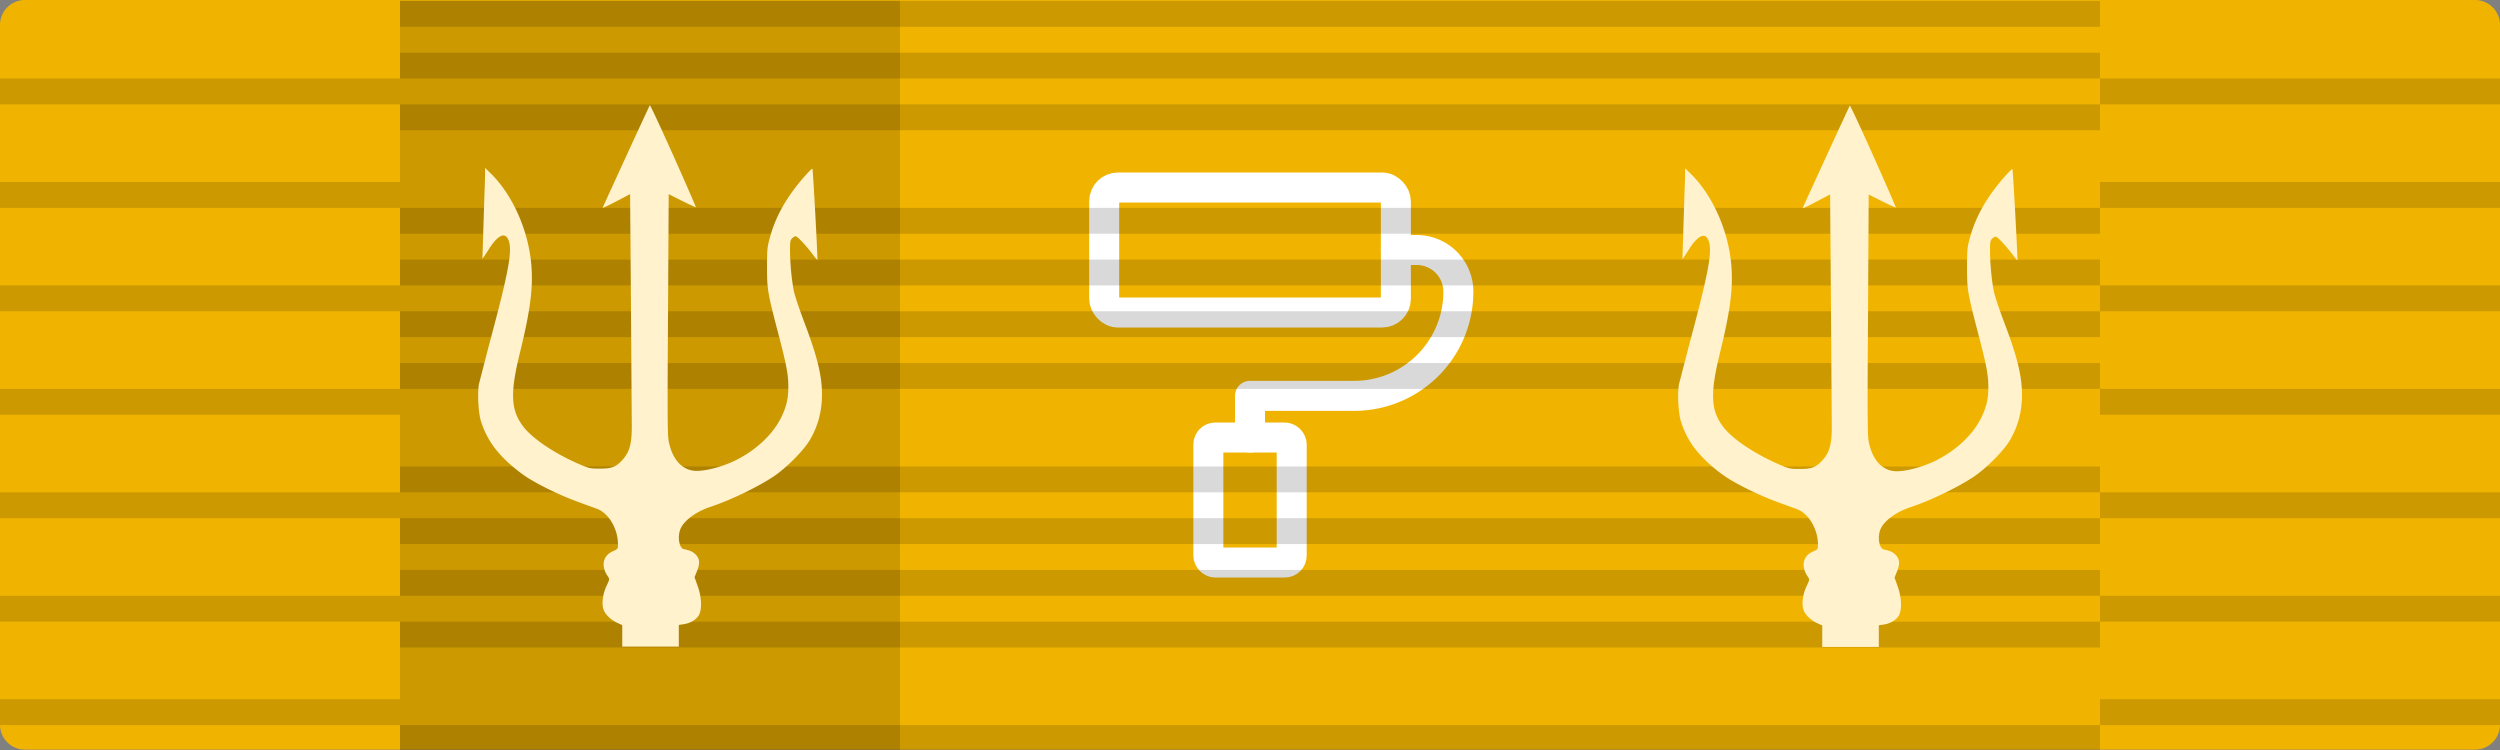 <svg xmlns="http://www.w3.org/2000/svg" xmlns:xlink="http://www.w3.org/1999/xlink" viewBox="0 0 500 150" width="666.667" height="200" xmlns:v="https://vecta.io/nano"><rect x="0" y="0" width="500" height="150" fill="#808080" stroke="none"/><defs><linearGradient id="A" gradientUnits="userSpaceOnUse"><stop offset="0" stop-opacity=".15"/></linearGradient><linearGradient id="B" gradientTransform="translate(-8844,-6876)"><stop offset="0" stop-color="#fff2cc"/></linearGradient><linearGradient ><stop offset="0" stop-color="#ffc000"/><stop offset=".5" stop-color="#ffdf80"/><stop offset="1" stop-color="#e5ac00"/></linearGradient><linearGradient xlink:href="#A" id="D" x1="399" y1="321.036" x2="899" y2="321.036"/><linearGradient xlink:href="#A" id="E" x1="399" y1="331.381" x2="899" y2="331.381"/><linearGradient xlink:href="#A" id="F" x1="399" y1="341.726" x2="899" y2="341.726"/><linearGradient xlink:href="#A" id="G" x1="399" y1="372.76" x2="899" y2="372.76"/><linearGradient xlink:href="#A" id="H" x1="399" y1="383.105" x2="899" y2="383.105"/><linearGradient xlink:href="#A" id="I" x1="399" y1="393.45" x2="899" y2="393.45"/><linearGradient xlink:href="#A" id="J" x1="399" y1="424.484" x2="899" y2="424.484"/><linearGradient xlink:href="#A" id="K" x1="399" y1="434.829" x2="899" y2="434.829"/><linearGradient xlink:href="#A" id="L" x1="399" y1="445.174" x2="899" y2="445.174"/><linearGradient id="M" x1="0" y1="74.964" x2="500" y2="74.964" gradientTransform="translate(-5694,-6876)" gradientUnits="userSpaceOnUse"><stop offset="0" stop-color="#f0b400"/></linearGradient><path id="N" d="M479 370.21h340v5.172H479z"/></defs><path d="M5 0h490a5 5 0 0 1 5 4.998V144.93a5 5 0 0 1-5 4.998H5a5 5 0 0 1-5-4.998V4.998A5 5 0 0 1 5 0z" fill="url(#M)"/><g transform="matrix(4.167 0 0 4.167 200 25)" fill="none" stroke="#fff" stroke-linejoin="round" stroke-width="1.44"><rect x="5" y="3" width="14" height="6" rx=".66"/><path d="M19 6h1a2 2 0 0 1 2 2 5 5 0 0 1-5 5h-5v2" stroke-linecap="round"/><rect x="10" y="15" width="4" height="6" rx=".33"/></g><g transform="matrix(1 0 0 1 -399 -245.882)"><g fill-rule="evenodd"><path d="M479 390.899h340v5.173H479z" fill="url(#D)"/><path d="M479 380.554h340v5.173H479z" fill="url(#D)"/><use xlink:href="#N" fill="url(#D)"/><use xlink:href="#N" y="-10.345" fill="url(#E)"/><use xlink:href="#N" y="-20.69" fill="url(#F)"/><path d="M479 339.175h340v5.173H479z" fill="url(#D)"/><path d="M479 328.83h340v5.173H479z" fill="url(#D)"/><use xlink:href="#N" y="-51.724" fill="url(#G)"/><use xlink:href="#N" y="-62.069" fill="url(#H)"/><use xlink:href="#N" y="-72.414" fill="url(#I)"/><path d="M479 287.451h340v5.173H479z" fill="url(#D)"/><path d="M479 277.106h340v5.173H479z" fill="url(#D)"/><use xlink:href="#N" y="-103.448" fill="url(#J)"/><use xlink:href="#N" y="-113.793" fill="url(#K)"/><use xlink:href="#N" y="-124.138" fill="url(#L)"/></g><path fill="url(#D)" d="M479 246h100v150H479z"/><path fill="url(#D)" d="M719 246h100v150H719z"/><g fill-rule="evenodd"><path d="M399 385.727h80v5.172h-80z" fill="url(#D)"/><path d="M399 375.382h80v5.172h-80z" fill="url(#D)"/><path d="M399 365.037h80v5.172h-80z" fill="url(#D)"/><path d="M399 354.692h80v5.173h-80z" fill="url(#D)"/><path d="M399 344.347h80v5.173h-80z" fill="url(#D)"/><path d="M399 334.003h80v5.172h-80z" fill="url(#D)"/><path d="M399 323.658h80v5.172h-80z" fill="url(#D)"/><path d="M399 313.313h80v5.172h-80z" fill="url(#D)"/><path d="M399 302.968h80v5.173h-80z" fill="url(#D)"/><path d="M399 292.623h80v5.173h-80z" fill="url(#D)"/><path d="M399 282.279h80v5.172h-80z" fill="url(#D)"/><path d="M399 271.934h80v5.172h-80z" fill="url(#D)"/><path d="M399 261.589h80v5.172h-80z" fill="url(#D)"/><path d="M399 251.244h80v5.173h-80z" fill="url(#D)"/><path d="M819 385.727h80v5.172h-80z" fill="url(#D)"/><path d="M819 375.382h80v5.172h-80z" fill="url(#D)"/><path d="M819 365.037h80v5.172h-80z" fill="url(#D)"/><path d="M819 354.692h80v5.173h-80z" fill="url(#D)"/><path d="M819 344.347h80v5.173h-80z" fill="url(#D)"/><path d="M819 334.003h80v5.172h-80z" fill="url(#D)"/><path d="M819 323.658h80v5.172h-80z" fill="url(#D)"/><path d="M819 313.313h80v5.172h-80z" fill="url(#D)"/><path d="M819 302.968h80v5.173h-80z" fill="url(#D)"/><path d="M819 292.623h80v5.173h-80z" fill="url(#D)"/><path d="M819 282.279h80v5.172h-80z" fill="url(#D)"/><path d="M819 271.934h80v5.172h-80z" fill="url(#D)"/><path d="M819 261.589h80v5.172h-80z" fill="url(#D)"/><path d="M819 251.244h80v5.173h-80z" fill="url(#D)"/></g></g><g fill="url(#B)"><path d="M135.761 129.319q0-2.427 0-4.332l.976-.148c1.297-.188 2.446-.858 2.999-1.746.7-1.129.611-3.689-.217-5.933l-.612-1.711.508-1.267c.612-1.5.533-2.432-.276-3.275-.538-.552-1.085-.809-2.372-1.085-.977-.217-1.327-2.599-.626-4.142.764-1.667 3.18-3.408 6.006-4.33 3.807-1.253 9.252-3.867 12.462-5.977 2.57-1.697 6.15-5.277 7.388-7.417 1.617-2.782 2.401-5.716 2.401-9.079 0-3.699-.917-7.491-3.471-14.238-.903-2.386-1.835-5.119-2.067-6.07-.473-1.938-.853-5.79-.853-8.606 0-1.608.059-1.938.409-2.293.232-.227.538-.414.706-.414.335 0 1.943 1.681 3.304 3.471.532.721 1.006 1.268 1.055 1.243.089-.113-.873-18.103-.996-18.217-.138-.148-2.185 2.131-3.546 3.931-2.446 3.24-4.054 6.44-5 9.956-.489 1.805-.533 2.338-.533 5.81 0 4.354.118 5.104 2.12 12.767 1.731 6.574 2.131 8.606 2.141 11.027.015 2.412-.365 4.064-1.42 6.234-1.653 3.363-4.967 6.5-9.05 8.546-2.89 1.44-6.697 2.372-8.546 2.111-2.431-.35-4.177-2.402-4.878-5.735-.276-1.297-.305-4.434-.167-25.521l.133-24.046 2.678 1.346c1.484.73 2.722 1.302 2.752 1.267.044-.044-1.973-4.69-4.498-10.321s-4.631-10.154-4.705-10.076c-.108.124-9.162 19.82-9.434 20.506-.049.108 1.174-.464 2.708-1.273l2.781-1.464.168 21.782.167 24.574c.015 3.487-.429 5.183-1.745 6.663-1.361 1.548-2.185 1.884-4.616 1.884-1.988 0-2.141-.03-4.236-.932-4.754-2.062-9.158-5.001-11.008-7.353-2.599-3.319-2.781-6.697-.794-14.77 2.082-8.453 2.673-12.936 2.323-17.507-.518-6.85-3.669-14.05-8.023-18.365l-1.243-1.223v1.134a103.38 103.38 0 0 1-.104 3.487l-.429 13.546c.03.025.562-.754 1.179-1.731 1.864-2.978 3.314-3.698 4.019-2.031.873 2.096.079 6.361-3.916 21.176l-1.967 7.629c-.341 1.849-.124 5.824.394 7.461 1.011 3.151 2.555 5.548 5.262 8.103a32.31 32.31 0 0 0 3.669 2.939c2.461 1.632 6.924 3.802 10.549 5.119l3.728 1.361c2.343.873 4.207 4.024 4.192 7.096 0 .913-.015.947-1.026 1.391-2.002.873-2.431 2.979-.991 5.025.365.558.365.572-.291 1.963-.735 1.588-.981 3.487-.582 4.66.306.962 1.499 2.111 2.737 2.659l1.011.463v4.298h11.313zm-5.124 11.158" vector-effect="non-scaling-stroke"/><path d="M375.761 129.391q0-2.428 0-4.333l.976-.148c1.297-.187 2.446-.858 2.999-1.745.7-1.13.611-3.689-.217-5.933l-.612-1.711.508-1.268c.612-1.499.533-2.431-.276-3.274-.538-.553-1.085-.809-2.372-1.085-.977-.217-1.327-2.599-.626-4.143.764-1.667 3.18-3.407 6.006-4.33 3.807-1.252 9.252-3.866 12.462-5.977 2.57-1.696 6.15-5.276 7.388-7.417 1.617-2.781 2.401-5.715 2.401-9.079 0-3.698-.917-7.491-3.471-14.237-.903-2.387-1.835-5.119-2.067-6.071-.473-1.938-.853-5.789-.853-8.605 0-1.608.059-1.938.409-2.293.232-.227.538-.415.706-.415.335 0 1.943 1.682 3.304 3.472.532.72 1.006 1.268 1.055 1.243.089-.114-.873-18.104-.996-18.217-.138-.148-2.185 2.13-3.546 3.93-2.446 3.24-4.054 6.441-5 9.957-.489 1.805-.533 2.338-.533 5.809 0 4.355.118 5.104 2.12 12.768 1.731 6.574 2.131 8.606 2.141 11.027.015 2.412-.365 4.064-1.42 6.233-1.653 3.364-4.967 6.5-9.05 8.547-2.89 1.44-6.697 2.372-8.546 2.111-2.431-.351-4.177-2.402-4.878-5.736-.276-1.297-.305-4.433-.167-25.521l.133-24.046 2.678 1.347c1.484.729 2.722 1.301 2.752 1.267.044-.044-1.973-4.69-4.498-10.322-2.52-5.627-4.631-10.154-4.705-10.075-.108.123-9.162 19.82-9.434 20.505-.049.109 1.174-.463 2.708-1.272l2.781-1.465.168 21.783.167 24.574c.015 3.486-.429 5.183-1.745 6.662-1.361 1.549-2.185 1.884-4.616 1.884-1.988 0-2.141-.029-4.236-.932-4.754-2.061-9.158-5-11.008-7.353-2.599-3.319-2.781-6.697-.794-14.77 2.082-8.452 2.673-12.935 2.323-17.507-.518-6.85-3.669-14.05-8.023-18.365l-1.243-1.223v1.135c0 .611-.045 2.184-.104 3.486l-.429 13.547c.03.025.562-.754 1.179-1.731 1.864-2.979 3.314-3.699 4.019-2.032.873 2.096.079 6.362-3.916 21.176l-1.967 7.629c-.341 1.85-.124 5.825.394 7.462 1.011 3.151 2.555 5.548 5.262 8.102a32.43 32.43 0 0 0 3.669 2.94c2.461 1.632 6.924 3.802 10.549 5.118l3.728 1.362c2.343.872 4.207 4.024 4.192 7.096 0 .912-.015.947-1.026 1.391-2.002.873-2.431 2.978-.991 5.025.365.557.365.572-.291 1.963-.735 1.588-.981 3.486-.582 4.66.306.962 1.499 2.111 2.737 2.658l1.011.464v4.298h11.313zm-5.124 11.157" vector-effect="non-scaling-stroke"/></g></svg>
